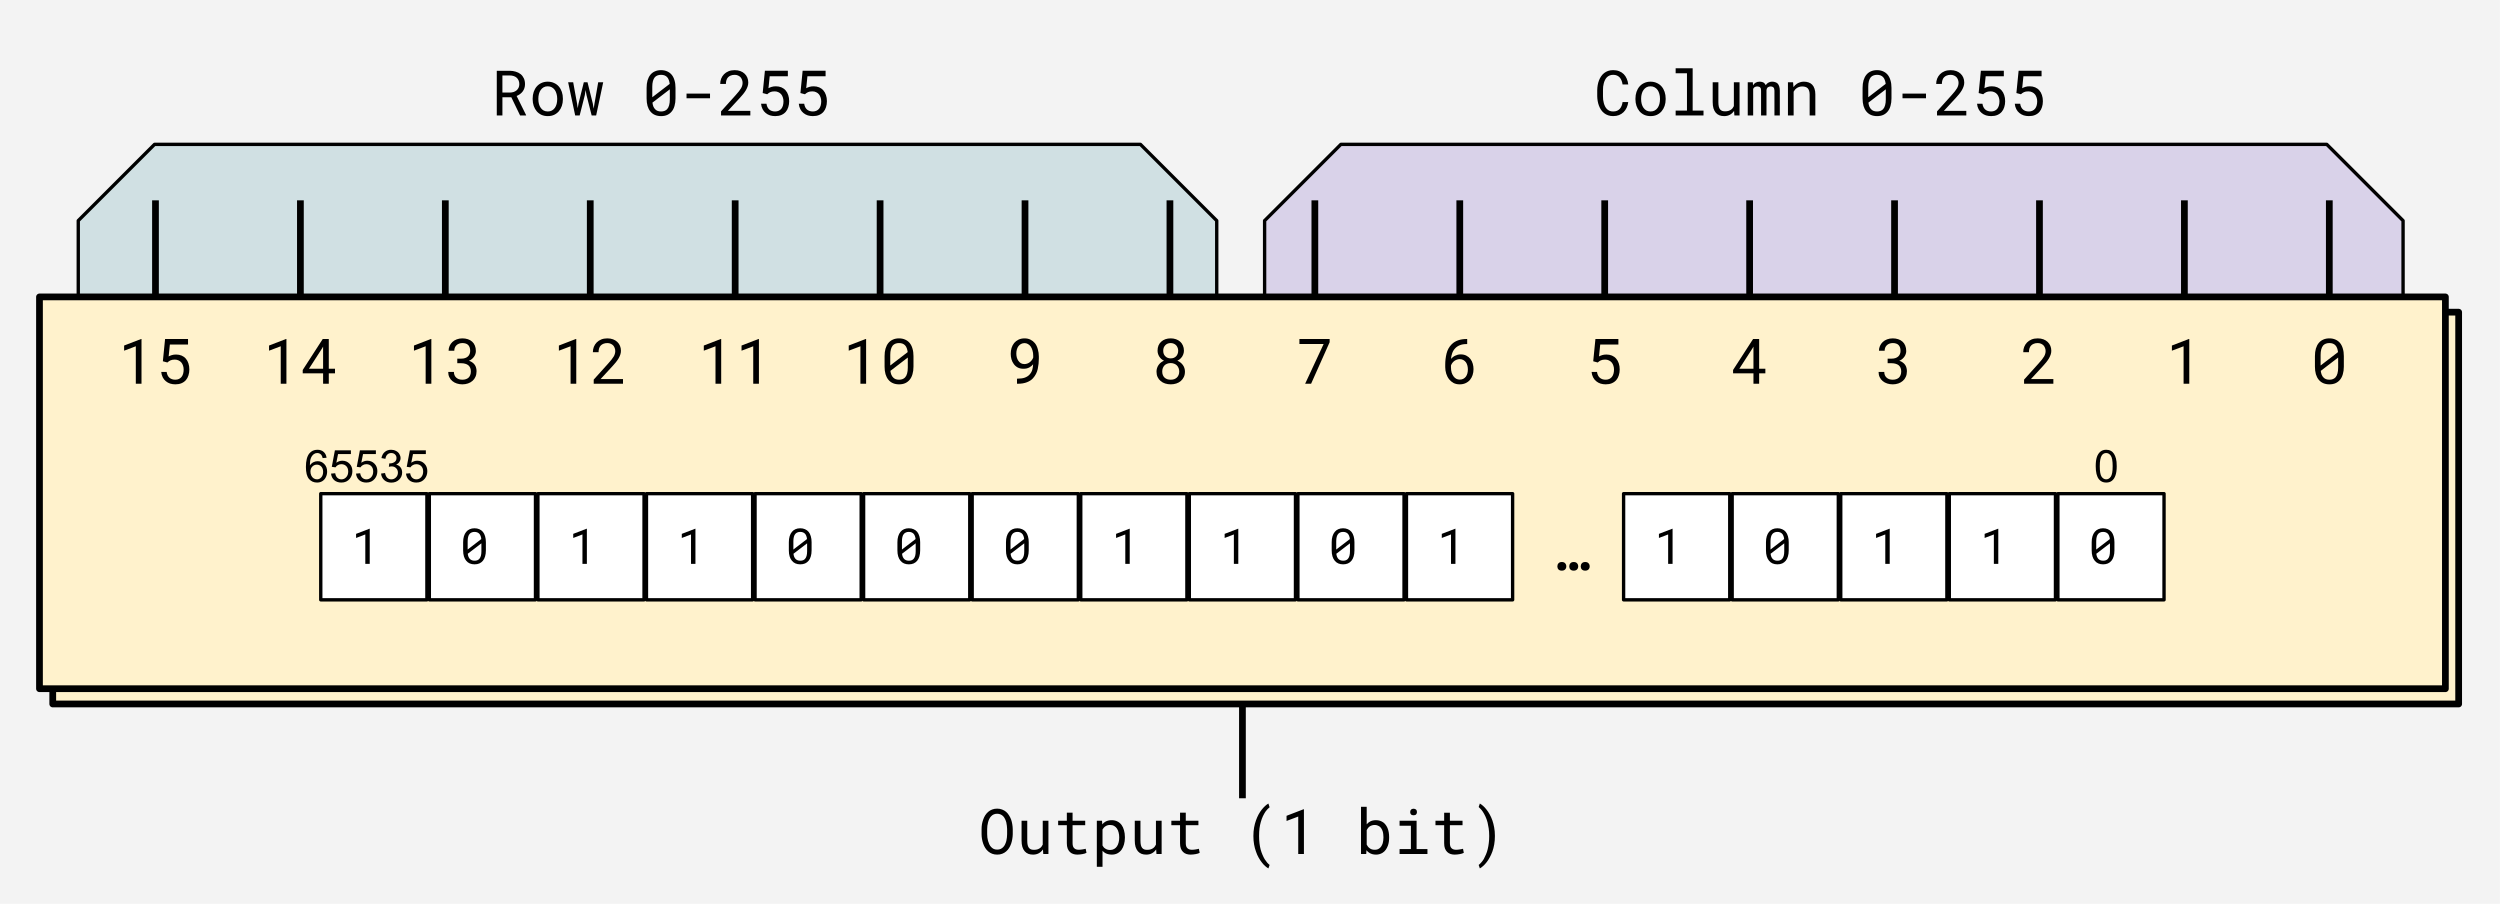 <svg version="1.1" viewBox="0.0 0.0 741.777 268.173" fill="none" stroke="none" stroke-linecap="square" stroke-miterlimit="10" xmlns:xlink="http://www.w3.org/1999/xlink" xmlns="http://www.w3.org/2000/svg"><clipPath id="p.0"><path d="m0 0l741.777 0l0 268.173l-741.777 0l0 -268.173z" clip-rule="nonzero"/></clipPath><g clip-path="url(#p.0)"><path fill="#000000" fill-opacity="0.0" d="m0 0l741.777 0l0 268.173l-741.777 0z" fill-rule="evenodd"/><path fill="#f3f3f3" d="m-0.003 0l741.764 0l0 268.189l-741.764 0z" fill-rule="evenodd"/><path fill="#d0e0e3" d="m45.852 42.84l292.535 0l22.63 22.63l0 22.63l0 0l-337.795 0l0 0l0 -22.63z" fill-rule="evenodd"/><path stroke="#000000" stroke-width="1.0" stroke-linejoin="round" stroke-linecap="butt" d="m45.852 42.84l292.535 0l22.63 22.63l0 22.63l0 0l-337.795 0l0 0l0 -22.63z" fill-rule="evenodd"/><path fill="#d9d2e9" d="m397.852 42.84l292.535 0l22.63 22.63l0 22.63l0 0l-337.795 0l0 0l0 -22.63z" fill-rule="evenodd"/><path stroke="#000000" stroke-width="1.0" stroke-linejoin="round" stroke-linecap="butt" d="m397.852 42.84l292.535 0l22.63 22.63l0 22.63l0 0l-337.795 0l0 0l0 -22.63z" fill-rule="evenodd"/><path fill="#000000" fill-opacity="0.0" d="m46.133 60.449l0 31.496" fill-rule="evenodd"/><path stroke="#000000" stroke-width="2.0" stroke-linejoin="round" stroke-linecap="butt" d="m46.133 60.449l0 31.496" fill-rule="evenodd"/><path fill="#000000" fill-opacity="0.0" d="m89.133 60.449l0 31.496" fill-rule="evenodd"/><path stroke="#000000" stroke-width="2.0" stroke-linejoin="round" stroke-linecap="butt" d="m89.133 60.449l0 31.496" fill-rule="evenodd"/><path fill="#000000" fill-opacity="0.0" d="m132.133 60.449l0 31.496" fill-rule="evenodd"/><path stroke="#000000" stroke-width="2.0" stroke-linejoin="round" stroke-linecap="butt" d="m132.133 60.449l0 31.496" fill-rule="evenodd"/><path fill="#000000" fill-opacity="0.0" d="m175.133 60.449l0 31.496" fill-rule="evenodd"/><path stroke="#000000" stroke-width="2.0" stroke-linejoin="round" stroke-linecap="butt" d="m175.133 60.449l0 31.496" fill-rule="evenodd"/><path fill="#000000" fill-opacity="0.0" d="m218.133 60.449l0 31.496" fill-rule="evenodd"/><path stroke="#000000" stroke-width="2.0" stroke-linejoin="round" stroke-linecap="butt" d="m218.133 60.449l0 31.496" fill-rule="evenodd"/><path fill="#000000" fill-opacity="0.0" d="m261.133 60.449l0 31.496" fill-rule="evenodd"/><path stroke="#000000" stroke-width="2.0" stroke-linejoin="round" stroke-linecap="butt" d="m261.133 60.449l0 31.496" fill-rule="evenodd"/><path fill="#000000" fill-opacity="0.0" d="m304.133 60.449l0 31.496" fill-rule="evenodd"/><path stroke="#000000" stroke-width="2.0" stroke-linejoin="round" stroke-linecap="butt" d="m304.133 60.449l0 31.496" fill-rule="evenodd"/><path fill="#000000" fill-opacity="0.0" d="m347.133 60.449l0 31.496" fill-rule="evenodd"/><path stroke="#000000" stroke-width="2.0" stroke-linejoin="round" stroke-linecap="butt" d="m347.133 60.449l0 31.496" fill-rule="evenodd"/><path fill="#000000" fill-opacity="0.0" d="m390.133 60.449l0 31.496" fill-rule="evenodd"/><path stroke="#000000" stroke-width="2.0" stroke-linejoin="round" stroke-linecap="butt" d="m390.133 60.449l0 31.496" fill-rule="evenodd"/><path fill="#000000" fill-opacity="0.0" d="m433.133 60.449l0 31.496" fill-rule="evenodd"/><path stroke="#000000" stroke-width="2.0" stroke-linejoin="round" stroke-linecap="butt" d="m433.133 60.449l0 31.496" fill-rule="evenodd"/><path fill="#000000" fill-opacity="0.0" d="m476.133 60.449l0 31.496" fill-rule="evenodd"/><path stroke="#000000" stroke-width="2.0" stroke-linejoin="round" stroke-linecap="butt" d="m476.133 60.449l0 31.496" fill-rule="evenodd"/><path fill="#000000" fill-opacity="0.0" d="m519.133 60.449l0 31.496" fill-rule="evenodd"/><path stroke="#000000" stroke-width="2.0" stroke-linejoin="round" stroke-linecap="butt" d="m519.133 60.449l0 31.496" fill-rule="evenodd"/><path fill="#000000" fill-opacity="0.0" d="m562.133 60.449l0 31.496" fill-rule="evenodd"/><path stroke="#000000" stroke-width="2.0" stroke-linejoin="round" stroke-linecap="butt" d="m562.133 60.449l0 31.496" fill-rule="evenodd"/><path fill="#000000" fill-opacity="0.0" d="m605.133 60.449l0 31.496" fill-rule="evenodd"/><path stroke="#000000" stroke-width="2.0" stroke-linejoin="round" stroke-linecap="butt" d="m605.133 60.449l0 31.496" fill-rule="evenodd"/><path fill="#000000" fill-opacity="0.0" d="m648.133 60.449l0 31.496" fill-rule="evenodd"/><path stroke="#000000" stroke-width="2.0" stroke-linejoin="round" stroke-linecap="butt" d="m648.133 60.449l0 31.496" fill-rule="evenodd"/><path fill="#000000" fill-opacity="0.0" d="m691.133 60.449l0 31.496" fill-rule="evenodd"/><path stroke="#000000" stroke-width="2.0" stroke-linejoin="round" stroke-linecap="butt" d="m691.133 60.449l0 31.496" fill-rule="evenodd"/><path fill="#000000" fill-opacity="0.0" d="m368.645 204.349l0 31.496" fill-rule="evenodd"/><path stroke="#000000" stroke-width="2.0" stroke-linejoin="round" stroke-linecap="butt" d="m368.645 204.349l0 31.496" fill-rule="evenodd"/><g filter="url(#shadowFilter-p.1)"><use xlink:href="#p.1" transform="matrix(1.0 0.0 0.0 1.0 3.936 4.528)"/></g><defs><filter id="shadowFilter-p.1" filterUnits="userSpaceOnUse"><feGaussianBlur in="SourceAlpha" stdDeviation="4.5" result="blur"/><feComponentTransfer in="blur" color-interpolation-filters="sRGB"><feFuncR type="linear" slope="0" intercept="0.0"/><feFuncG type="linear" slope="0" intercept="0.0"/><feFuncB type="linear" slope="0" intercept="0.0"/><feFuncA type="linear" slope="0.5" intercept="0"/></feComponentTransfer></filter></defs><g id="p.1"><path fill="#fff2cc" d="m11.715 88.1l713.858 0l0 116.252l-713.858 0z" fill-rule="evenodd"/><path stroke="#000000" stroke-width="2.0" stroke-linejoin="round" stroke-linecap="butt" d="m11.715 88.1l713.858 0l0 116.252l-713.858 0z" fill-rule="evenodd"/></g><path fill="#000000" fill-opacity="0.0" d="m11.715 226.465l713.858 0l0 42.016l-713.858 0z" fill-rule="evenodd"/><path fill="#000000" d="m300.494 247.525l0 -1.516q-0.016 -0.719 -0.141 -1.438q-0.109 -0.734 -0.344 -1.406q-0.25 -0.672 -0.625 -1.25q-0.359 -0.594 -0.859 -1.031q-0.516 -0.438 -1.188 -0.688q-0.656 -0.266 -1.484 -0.266q-0.812 0 -1.484 0.266q-0.656 0.25 -1.156 0.688q-0.516 0.438 -0.891 1.031q-0.359 0.578 -0.594 1.25q-0.25 0.688 -0.375 1.406q-0.109 0.719 -0.109 1.438l0 1.516q0 0.703 0.125 1.422q0.125 0.719 0.359 1.391q0.234 0.672 0.609 1.266q0.375 0.594 0.891 1.031q0.516 0.438 1.172 0.688q0.656 0.25 1.484 0.25q0.812 0 1.469 -0.25q0.672 -0.25 1.172 -0.688q0.516 -0.438 0.875 -1.016q0.375 -0.594 0.609 -1.266q0.234 -0.672 0.344 -1.391q0.125 -0.734 0.141 -1.438zm-1.672 -1.531l0 1.531q-0.016 0.469 -0.062 0.984q-0.047 0.516 -0.172 1.016q-0.141 0.516 -0.359 0.984q-0.203 0.453 -0.531 0.797q-0.328 0.359 -0.781 0.578q-0.453 0.203 -1.031 0.203q-0.594 0 -1.047 -0.203q-0.438 -0.219 -0.766 -0.578q-0.328 -0.344 -0.547 -0.812q-0.219 -0.469 -0.359 -0.969q-0.141 -0.5 -0.203 -1.016q-0.062 -0.531 -0.062 -0.984l0 -1.531q0 -0.469 0.062 -0.984q0.062 -0.516 0.203 -1.031q0.125 -0.5 0.344 -0.953q0.219 -0.469 0.547 -0.812q0.328 -0.359 0.766 -0.562q0.453 -0.203 1.031 -0.203q0.594 0 1.031 0.203q0.453 0.203 0.781 0.547q0.328 0.359 0.547 0.828q0.219 0.453 0.359 0.953q0.125 0.5 0.172 1.016q0.062 0.516 0.078 1.0zm10.727 7.391l1.531 0l0 -9.859l-1.688 0l0 7.078q-0.141 0.312 -0.344 0.578q-0.203 0.266 -0.484 0.469q-0.328 0.234 -0.781 0.375q-0.438 0.125 -1.0 0.125q-0.484 0 -0.859 -0.125q-0.359 -0.141 -0.625 -0.453q-0.25 -0.312 -0.375 -0.828q-0.125 -0.531 -0.125 -1.344l0 -5.875l-1.688 0l0 5.859q0 1.109 0.234 1.891q0.25 0.781 0.688 1.297q0.453 0.516 1.078 0.766q0.625 0.234 1.406 0.234q0.969 0 1.703 -0.406q0.734 -0.406 1.234 -1.141l0.094 1.359zm8.696 -12.25l-1.703 0l0 2.391l-2.578 0l0 1.312l2.578 0l0 5.344q0 0.922 0.234 1.562q0.25 0.641 0.672 1.047q0.422 0.406 0.984 0.594q0.578 0.188 1.234 0.188q0.391 0 0.781 -0.047q0.406 -0.031 0.75 -0.109q0.359 -0.062 0.656 -0.156q0.297 -0.094 0.516 -0.219l-0.234 -1.203q-0.156 0.047 -0.406 0.094q-0.234 0.047 -0.516 0.094q-0.281 0.047 -0.578 0.078q-0.281 0.031 -0.547 0.031q-0.375 0 -0.719 -0.094q-0.328 -0.094 -0.578 -0.312q-0.266 -0.219 -0.406 -0.594q-0.141 -0.375 -0.141 -0.953l0 -5.344l3.75 0l0 -1.312l-3.75 0l0 -2.391zm7.196 16.047l1.688 0l0 -4.75q0.172 0.203 0.375 0.375q0.219 0.172 0.453 0.312q0.391 0.219 0.875 0.328q0.5 0.125 1.062 0.125q0.922 0 1.641 -0.375q0.734 -0.391 1.234 -1.062q0.484 -0.688 0.734 -1.594q0.266 -0.922 0.266 -1.969l0 -0.203q0 -1.094 -0.266 -2.016q-0.25 -0.938 -0.734 -1.594q-0.5 -0.672 -1.234 -1.031q-0.719 -0.375 -1.672 -0.375q-0.531 0 -1.0 0.109q-0.469 0.109 -0.859 0.328q-0.266 0.141 -0.516 0.359q-0.234 0.203 -0.422 0.453l-0.094 -1.078l-1.531 0l0 13.656zm6.641 -8.812l0 0.203q0 0.719 -0.172 1.375q-0.156 0.656 -0.484 1.156q-0.328 0.5 -0.844 0.797q-0.5 0.297 -1.203 0.297q-0.438 0 -0.797 -0.109q-0.359 -0.109 -0.641 -0.312q-0.266 -0.156 -0.469 -0.391q-0.188 -0.234 -0.344 -0.516l0 -4.75q0.172 -0.297 0.391 -0.547q0.234 -0.266 0.531 -0.438q0.266 -0.172 0.594 -0.266q0.328 -0.094 0.719 -0.094q0.719 0 1.219 0.297q0.516 0.281 0.844 0.781q0.328 0.5 0.484 1.156q0.172 0.641 0.172 1.359zm11.055 5.016l1.531 0l0 -9.859l-1.688 0l0 7.078q-0.141 0.312 -0.344 0.578q-0.203 0.266 -0.484 0.469q-0.328 0.234 -0.781 0.375q-0.438 0.125 -1.0 0.125q-0.484 0 -0.859 -0.125q-0.359 -0.141 -0.625 -0.453q-0.25 -0.312 -0.375 -0.828q-0.125 -0.531 -0.125 -1.344l0 -5.875l-1.688 0l0 5.859q0 1.109 0.234 1.891q0.25 0.781 0.688 1.297q0.453 0.516 1.078 0.766q0.625 0.234 1.406 0.234q0.969 0 1.703 -0.406q0.734 -0.406 1.234 -1.141l0.094 1.359zm8.696 -12.25l-1.703 0l0 2.391l-2.578 0l0 1.312l2.578 0l0 5.344q0 0.922 0.234 1.562q0.25 0.641 0.672 1.047q0.422 0.406 0.984 0.594q0.578 0.188 1.234 0.188q0.391 0 0.781 -0.047q0.406 -0.031 0.75 -0.109q0.359 -0.062 0.656 -0.156q0.297 -0.094 0.516 -0.219l-0.234 -1.203q-0.156 0.047 -0.406 0.094q-0.234 0.047 -0.516 0.094q-0.281 0.047 -0.578 0.078q-0.281 0.031 -0.547 0.031q-0.375 0 -0.719 -0.094q-0.328 -0.094 -0.578 -0.312q-0.266 -0.219 -0.406 -0.594q-0.141 -0.375 -0.141 -0.953l0 -5.344l3.75 0l0 -1.312l-3.75 0l0 -2.391zm20.063 6.859l0 0.094q0 1.312 0.203 2.469q0.203 1.141 0.562 2.109q0.328 0.984 0.781 1.781q0.453 0.812 0.953 1.438q0.484 0.641 0.984 1.078q0.516 0.453 0.969 0.703l0.359 -1.031q-0.375 -0.297 -0.75 -0.719q-0.359 -0.422 -0.703 -0.969q-0.344 -0.578 -0.656 -1.312q-0.312 -0.719 -0.547 -1.562q-0.219 -0.844 -0.344 -1.828q-0.125 -1.0 -0.125 -2.141l0 -0.125q0 -1.188 0.125 -2.203q0.141 -1.031 0.391 -1.891q0.266 -0.953 0.641 -1.75q0.391 -0.797 0.797 -1.391q0.281 -0.375 0.578 -0.688q0.297 -0.312 0.594 -0.531l-0.359 -1.109q-0.453 0.25 -0.953 0.703q-0.5 0.453 -1.0 1.078q-0.5 0.625 -0.953 1.438q-0.438 0.812 -0.781 1.781q-0.359 0.984 -0.562 2.141q-0.203 1.141 -0.203 2.438zm14.992 5.391l0 -13.266l-0.125 0l-5.031 1.938l0 1.531l3.469 -1.312l0 11.109l1.688 0zm25.282 -4.812l0 -0.203q0 -0.766 -0.125 -1.453q-0.125 -0.703 -0.375 -1.281q-0.234 -0.516 -0.547 -0.922q-0.312 -0.422 -0.703 -0.703q-0.438 -0.312 -0.984 -0.484q-0.531 -0.172 -1.156 -0.172q-0.516 0 -0.953 0.094q-0.438 0.094 -0.797 0.297q-0.297 0.156 -0.562 0.375q-0.25 0.203 -0.453 0.469l0 -5.203l-1.688 0l0 14.0l1.547 0l0.078 -1.125q0.172 0.219 0.344 0.391q0.188 0.172 0.391 0.312q0.422 0.297 0.938 0.453q0.531 0.156 1.172 0.156q0.547 0 1.016 -0.141q0.484 -0.141 0.891 -0.391q0.562 -0.344 0.953 -0.891q0.391 -0.547 0.641 -1.219q0.188 -0.531 0.281 -1.125q0.094 -0.594 0.094 -1.234zm-1.688 -0.203l0 0.203q0 0.438 -0.062 0.859q-0.047 0.406 -0.156 0.781q-0.156 0.469 -0.406 0.875q-0.234 0.391 -0.609 0.641q-0.266 0.203 -0.609 0.312q-0.344 0.094 -0.766 0.094q-0.438 0 -0.812 -0.109q-0.359 -0.109 -0.641 -0.328q-0.297 -0.203 -0.531 -0.484q-0.219 -0.281 -0.375 -0.609l0 -4.312q0.156 -0.328 0.375 -0.594q0.219 -0.281 0.516 -0.5q0.281 -0.188 0.641 -0.297q0.375 -0.125 0.812 -0.125q0.391 0 0.719 0.094q0.328 0.094 0.594 0.25q0.391 0.234 0.656 0.641q0.266 0.391 0.422 0.875q0.125 0.391 0.172 0.844q0.062 0.438 0.062 0.891zm4.789 -4.844l0 1.469l3.359 0l0 6.938l-3.359 0l0 1.453l8.266 0l0 -1.453l-3.219 0l0 -8.406l-5.047 0zm3.141 -2.578q0 0.406 0.25 0.688q0.25 0.266 0.766 0.266q0.5 0 0.75 -0.266q0.25 -0.281 0.25 -0.688q0 -0.234 -0.078 -0.422q-0.062 -0.188 -0.203 -0.328q-0.125 -0.109 -0.312 -0.172q-0.172 -0.078 -0.406 -0.078q-0.25 0 -0.438 0.078q-0.172 0.062 -0.297 0.172q-0.141 0.141 -0.219 0.344q-0.062 0.188 -0.062 0.406zm11.789 0.188l-1.703 0l0 2.391l-2.578 0l0 1.312l2.578 0l0 5.344q0 0.922 0.234 1.562q0.25 0.641 0.672 1.047q0.422 0.406 0.984 0.594q0.578 0.188 1.234 0.188q0.391 0 0.781 -0.047q0.406 -0.031 0.75 -0.109q0.359 -0.062 0.656 -0.156q0.297 -0.094 0.516 -0.219l-0.234 -1.203q-0.156 0.047 -0.406 0.094q-0.234 0.047 -0.516 0.094q-0.281 0.047 -0.578 0.078q-0.281 0.031 -0.547 0.031q-0.375 0 -0.719 -0.094q-0.328 -0.094 -0.578 -0.312q-0.266 -0.219 -0.406 -0.594q-0.141 -0.375 -0.141 -0.953l0 -5.344l3.75 0l0 -1.312l-3.75 0l0 -2.391zm13.352 6.953l0 -0.094q0 -1.391 -0.219 -2.5q-0.203 -1.125 -0.531 -2.078q-0.344 -0.984 -0.797 -1.781q-0.438 -0.797 -0.953 -1.438q-0.484 -0.625 -1.0 -1.078q-0.516 -0.453 -0.969 -0.703l-0.344 1.031q0.297 0.25 0.609 0.609q0.328 0.344 0.625 0.797q0.391 0.594 0.766 1.391q0.375 0.797 0.641 1.797q0.172 0.703 0.328 1.719q0.156 1.0 0.156 2.219l0 0.125q0 1.094 -0.125 2.047q-0.109 0.953 -0.312 1.766q-0.203 0.891 -0.531 1.625q-0.312 0.75 -0.641 1.344q-0.359 0.578 -0.75 1.016q-0.391 0.453 -0.766 0.734l0.344 1.031q0.453 -0.25 0.953 -0.703q0.516 -0.438 1.016 -1.078q0.5 -0.625 0.938 -1.438q0.453 -0.797 0.812 -1.781q0.344 -0.969 0.547 -2.109q0.203 -1.156 0.203 -2.469z" fill-rule="nonzero"/><path fill="#ffffff" d="m95.172 146.478l31.496 0l0 31.496l-31.496 0z" fill-rule="evenodd"/><path stroke="#000000" stroke-width="1.0" stroke-linejoin="round" stroke-linecap="butt" d="m95.172 146.478l31.496 0l0 31.496l-31.496 0z" fill-rule="evenodd"/><path fill="#000000" d="m109.703 167.306l0 -10.422l-0.094 0l-3.953 1.516l0 1.219l2.734 -1.047l0 8.734l1.312 0z" fill-rule="nonzero"/><path fill="#ffffff" d="m127.386 146.478l31.496 0l0 31.496l-31.496 0z" fill-rule="evenodd"/><path stroke="#000000" stroke-width="1.0" stroke-linejoin="round" stroke-linecap="butt" d="m127.386 146.478l31.496 0l0 31.496l-31.496 0z" fill-rule="evenodd"/><path fill="#000000" d="m144.167 163.321l0 -2.438q0 -1.0 -0.234 -1.766q-0.219 -0.766 -0.641 -1.297q-0.438 -0.531 -1.078 -0.797q-0.625 -0.281 -1.422 -0.281q-0.797 0 -1.422 0.281q-0.625 0.266 -1.047 0.797q-0.438 0.531 -0.672 1.297q-0.234 0.766 -0.234 1.766l0 2.438q0 1.0 0.234 1.766q0.234 0.766 0.672 1.281q0.438 0.547 1.062 0.812q0.625 0.266 1.422 0.266q0.797 0 1.422 -0.266q0.625 -0.281 1.062 -0.812q0.422 -0.516 0.641 -1.281q0.234 -0.766 0.234 -1.766zm-5.406 -0.266q0 -0.188 0 -0.359q0 -0.188 0 -0.359l0 -1.75q0 -0.734 0.141 -1.281q0.141 -0.562 0.453 -0.906q0.25 -0.281 0.609 -0.422q0.359 -0.156 0.828 -0.156q0.469 0 0.812 0.141q0.359 0.141 0.609 0.406q0.25 0.266 0.391 0.672q0.156 0.391 0.203 0.906l-4.047 3.109zm4.078 0.547q0 0.766 -0.156 1.328q-0.156 0.562 -0.484 0.922q-0.234 0.25 -0.594 0.391q-0.344 0.125 -0.797 0.125q-0.422 0 -0.766 -0.125q-0.344 -0.125 -0.594 -0.359q-0.266 -0.266 -0.438 -0.656q-0.156 -0.391 -0.219 -0.922l4.047 -3.094q0 0.203 0 0.516q0 0.297 0 0.391l0 1.484z" fill-rule="nonzero"/><path fill="#ffffff" d="m159.6 146.478l31.496 0l0 31.496l-31.496 0z" fill-rule="evenodd"/><path stroke="#000000" stroke-width="1.0" stroke-linejoin="round" stroke-linecap="butt" d="m159.6 146.478l31.496 0l0 31.496l-31.496 0z" fill-rule="evenodd"/><path fill="#000000" d="m174.131 167.306l0 -10.422l-0.094 0l-3.953 1.516l0 1.219l2.734 -1.047l0 8.734l1.312 0z" fill-rule="nonzero"/><path fill="#ffffff" d="m256.242 146.478l31.496 0l0 31.496l-31.496 0z" fill-rule="evenodd"/><path stroke="#000000" stroke-width="1.0" stroke-linejoin="round" stroke-linecap="butt" d="m256.242 146.478l31.496 0l0 31.496l-31.496 0z" fill-rule="evenodd"/><path fill="#000000" d="m273.023 163.321l0 -2.438q0 -1.0 -0.234 -1.766q-0.219 -0.766 -0.641 -1.297q-0.438 -0.531 -1.078 -0.797q-0.625 -0.281 -1.422 -0.281q-0.797 0 -1.422 0.281q-0.625 0.266 -1.047 0.797q-0.438 0.531 -0.672 1.297q-0.234 0.766 -0.234 1.766l0 2.438q0 1.0 0.234 1.766q0.234 0.766 0.672 1.281q0.438 0.547 1.062 0.812q0.625 0.266 1.422 0.266q0.797 0 1.422 -0.266q0.625 -0.281 1.062 -0.812q0.422 -0.516 0.641 -1.281q0.234 -0.766 0.234 -1.766zm-5.406 -0.266q0 -0.188 0 -0.359q0 -0.188 0 -0.359l0 -1.75q0 -0.734 0.141 -1.281q0.141 -0.562 0.453 -0.906q0.25 -0.281 0.609 -0.422q0.359 -0.156 0.828 -0.156q0.469 0 0.812 0.141q0.359 0.141 0.609 0.406q0.25 0.266 0.391 0.672q0.156 0.391 0.203 0.906l-4.047 3.109zm4.078 0.547q0 0.766 -0.156 1.328q-0.156 0.562 -0.484 0.922q-0.234 0.25 -0.594 0.391q-0.344 0.125 -0.797 0.125q-0.422 0 -0.766 -0.125q-0.344 -0.125 -0.594 -0.359q-0.266 -0.266 -0.438 -0.656q-0.156 -0.391 -0.219 -0.922l4.047 -3.094q0 0.203 0 0.516q0 0.297 0 0.391l0 1.484z" fill-rule="nonzero"/><path fill="#ffffff" d="m191.814 146.478l31.496 0l0 31.496l-31.496 0z" fill-rule="evenodd"/><path stroke="#000000" stroke-width="1.0" stroke-linejoin="round" stroke-linecap="butt" d="m191.814 146.478l31.496 0l0 31.496l-31.496 0z" fill-rule="evenodd"/><path fill="#000000" d="m206.345 167.306l0 -10.422l-0.094 0l-3.953 1.516l0 1.219l2.734 -1.047l0 8.734l1.312 0z" fill-rule="nonzero"/><path fill="#ffffff" d="m224.028 146.478l31.496 0l0 31.496l-31.496 0z" fill-rule="evenodd"/><path stroke="#000000" stroke-width="1.0" stroke-linejoin="round" stroke-linecap="butt" d="m224.028 146.478l31.496 0l0 31.496l-31.496 0z" fill-rule="evenodd"/><path fill="#000000" d="m240.809 163.321l0 -2.438q0 -1.0 -0.234 -1.766q-0.219 -0.766 -0.641 -1.297q-0.438 -0.531 -1.078 -0.797q-0.625 -0.281 -1.422 -0.281q-0.797 0 -1.422 0.281q-0.625 0.266 -1.047 0.797q-0.438 0.531 -0.672 1.297q-0.234 0.766 -0.234 1.766l0 2.438q0 1.0 0.234 1.766q0.234 0.766 0.672 1.281q0.438 0.547 1.062 0.812q0.625 0.266 1.422 0.266q0.797 0 1.422 -0.266q0.625 -0.281 1.062 -0.812q0.422 -0.516 0.641 -1.281q0.234 -0.766 0.234 -1.766zm-5.406 -0.266q0 -0.188 0 -0.359q0 -0.188 0 -0.359l0 -1.75q0 -0.734 0.141 -1.281q0.141 -0.562 0.453 -0.906q0.25 -0.281 0.609 -0.422q0.359 -0.156 0.828 -0.156q0.469 0 0.812 0.141q0.359 0.141 0.609 0.406q0.25 0.266 0.391 0.672q0.156 0.391 0.203 0.906l-4.047 3.109zm4.078 0.547q0 0.766 -0.156 1.328q-0.156 0.562 -0.484 0.922q-0.234 0.25 -0.594 0.391q-0.344 0.125 -0.797 0.125q-0.422 0 -0.766 -0.125q-0.344 -0.125 -0.594 -0.359q-0.266 -0.266 -0.438 -0.656q-0.156 -0.391 -0.219 -0.922l4.047 -3.094q0 0.203 0 0.516q0 0.297 0 0.391l0 1.484z" fill-rule="nonzero"/><path fill="#ffffff" d="m288.456 146.478l31.496 0l0 31.496l-31.496 0z" fill-rule="evenodd"/><path stroke="#000000" stroke-width="1.0" stroke-linejoin="round" stroke-linecap="butt" d="m288.456 146.478l31.496 0l0 31.496l-31.496 0z" fill-rule="evenodd"/><path fill="#000000" d="m305.237 163.321l0 -2.438q0 -1.0 -0.234 -1.766q-0.219 -0.766 -0.641 -1.297q-0.438 -0.531 -1.078 -0.797q-0.625 -0.281 -1.422 -0.281q-0.797 0 -1.422 0.281q-0.625 0.266 -1.047 0.797q-0.438 0.531 -0.672 1.297q-0.234 0.766 -0.234 1.766l0 2.438q0 1.0 0.234 1.766q0.234 0.766 0.672 1.281q0.438 0.547 1.062 0.812q0.625 0.266 1.422 0.266q0.797 0 1.422 -0.266q0.625 -0.281 1.062 -0.812q0.422 -0.516 0.641 -1.281q0.234 -0.766 0.234 -1.766zm-5.406 -0.266q0 -0.188 0 -0.359q0 -0.188 0 -0.359l0 -1.75q0 -0.734 0.141 -1.281q0.141 -0.562 0.453 -0.906q0.25 -0.281 0.609 -0.422q0.359 -0.156 0.828 -0.156q0.469 0 0.812 0.141q0.359 0.141 0.609 0.406q0.25 0.266 0.391 0.672q0.156 0.391 0.203 0.906l-4.047 3.109zm4.078 0.547q0 0.766 -0.156 1.328q-0.156 0.562 -0.484 0.922q-0.234 0.25 -0.594 0.391q-0.344 0.125 -0.797 0.125q-0.422 0 -0.766 -0.125q-0.344 -0.125 -0.594 -0.359q-0.266 -0.266 -0.438 -0.656q-0.156 -0.391 -0.219 -0.922l4.047 -3.094q0 0.203 0 0.516q0 0.297 0 0.391l0 1.484z" fill-rule="nonzero"/><path fill="#ffffff" d="m320.67 146.478l31.496 0l0 31.496l-31.496 0z" fill-rule="evenodd"/><path stroke="#000000" stroke-width="1.0" stroke-linejoin="round" stroke-linecap="butt" d="m320.67 146.478l31.496 0l0 31.496l-31.496 0z" fill-rule="evenodd"/><path fill="#000000" d="m335.201 167.306l0 -10.422l-0.094 0l-3.953 1.516l0 1.219l2.734 -1.047l0 8.734l1.312 0z" fill-rule="nonzero"/><path fill="#ffffff" d="m352.884 146.478l31.496 0l0 31.496l-31.496 0z" fill-rule="evenodd"/><path stroke="#000000" stroke-width="1.0" stroke-linejoin="round" stroke-linecap="butt" d="m352.884 146.478l31.496 0l0 31.496l-31.496 0z" fill-rule="evenodd"/><path fill="#000000" d="m367.415 167.306l0 -10.422l-0.094 0l-3.953 1.516l0 1.219l2.734 -1.047l0 8.734l1.312 0z" fill-rule="nonzero"/><path fill="#ffffff" d="m385.098 146.478l31.496 0l0 31.496l-31.496 0z" fill-rule="evenodd"/><path stroke="#000000" stroke-width="1.0" stroke-linejoin="round" stroke-linecap="butt" d="m385.098 146.478l31.496 0l0 31.496l-31.496 0z" fill-rule="evenodd"/><path fill="#000000" d="m401.879 163.321l0 -2.438q0 -1.0 -0.234 -1.766q-0.219 -0.766 -0.641 -1.297q-0.438 -0.531 -1.078 -0.797q-0.625 -0.281 -1.422 -0.281q-0.797 0 -1.422 0.281q-0.625 0.266 -1.047 0.797q-0.438 0.531 -0.672 1.297q-0.234 0.766 -0.234 1.766l0 2.438q0 1.0 0.234 1.766q0.234 0.766 0.672 1.281q0.438 0.547 1.062 0.812q0.625 0.266 1.422 0.266q0.797 0 1.422 -0.266q0.625 -0.281 1.062 -0.812q0.422 -0.516 0.641 -1.281q0.234 -0.766 0.234 -1.766zm-5.406 -0.266q0 -0.188 0 -0.359q0 -0.188 0 -0.359l0 -1.75q0 -0.734 0.141 -1.281q0.141 -0.562 0.453 -0.906q0.25 -0.281 0.609 -0.422q0.359 -0.156 0.828 -0.156q0.469 0 0.812 0.141q0.359 0.141 0.609 0.406q0.25 0.266 0.391 0.672q0.156 0.391 0.203 0.906l-4.047 3.109zm4.078 0.547q0 0.766 -0.156 1.328q-0.156 0.562 -0.484 0.922q-0.234 0.25 -0.594 0.391q-0.344 0.125 -0.797 0.125q-0.422 0 -0.766 -0.125q-0.344 -0.125 -0.594 -0.359q-0.266 -0.266 -0.438 -0.656q-0.156 -0.391 -0.219 -0.922l4.047 -3.094q0 0.203 0 0.516q0 0.297 0 0.391l0 1.484z" fill-rule="nonzero"/><path fill="#ffffff" d="m417.312 146.478l31.496 0l0 31.496l-31.496 0z" fill-rule="evenodd"/><path stroke="#000000" stroke-width="1.0" stroke-linejoin="round" stroke-linecap="butt" d="m417.312 146.478l31.496 0l0 31.496l-31.496 0z" fill-rule="evenodd"/><path fill="#000000" d="m431.843 167.306l0 -10.422l-0.094 0l-3.953 1.516l0 1.219l2.734 -1.047l0 8.734l1.312 0z" fill-rule="nonzero"/><path fill="#ffffff" d="m481.739 146.478l31.496 0l0 31.496l-31.496 0z" fill-rule="evenodd"/><path stroke="#000000" stroke-width="1.0" stroke-linejoin="round" stroke-linecap="butt" d="m481.739 146.478l31.496 0l0 31.496l-31.496 0z" fill-rule="evenodd"/><path fill="#000000" d="m496.271 167.306l0 -10.422l-0.094 0l-3.953 1.516l0 1.219l2.734 -1.047l0 8.734l1.312 0z" fill-rule="nonzero"/><path fill="#ffffff" d="m513.953 146.478l31.496 0l0 31.496l-31.496 0z" fill-rule="evenodd"/><path stroke="#000000" stroke-width="1.0" stroke-linejoin="round" stroke-linecap="butt" d="m513.953 146.478l31.496 0l0 31.496l-31.496 0z" fill-rule="evenodd"/><path fill="#000000" d="m530.735 163.321l0 -2.438q0 -1.0 -0.234 -1.766q-0.219 -0.766 -0.641 -1.297q-0.438 -0.531 -1.078 -0.797q-0.625 -0.281 -1.422 -0.281q-0.797 0 -1.422 0.281q-0.625 0.266 -1.047 0.797q-0.438 0.531 -0.672 1.297q-0.234 0.766 -0.234 1.766l0 2.438q0 1.0 0.234 1.766q0.234 0.766 0.672 1.281q0.438 0.547 1.062 0.812q0.625 0.266 1.422 0.266q0.797 0 1.422 -0.266q0.625 -0.281 1.062 -0.812q0.422 -0.516 0.641 -1.281q0.234 -0.766 0.234 -1.766zm-5.406 -0.266q0 -0.188 0 -0.359q0 -0.188 0 -0.359l0 -1.75q0 -0.734 0.141 -1.281q0.141 -0.562 0.453 -0.906q0.25 -0.281 0.609 -0.422q0.359 -0.156 0.828 -0.156q0.469 0 0.812 0.141q0.359 0.141 0.609 0.406q0.25 0.266 0.391 0.672q0.156 0.391 0.203 0.906l-4.047 3.109zm4.078 0.547q0 0.766 -0.156 1.328q-0.156 0.562 -0.484 0.922q-0.234 0.25 -0.594 0.391q-0.344 0.125 -0.797 0.125q-0.422 0 -0.766 -0.125q-0.344 -0.125 -0.594 -0.359q-0.266 -0.266 -0.438 -0.656q-0.156 -0.391 -0.219 -0.922l4.047 -3.094q0 0.203 0 0.516q0 0.297 0 0.391l0 1.484z" fill-rule="nonzero"/><path fill="#ffffff" d="m546.167 146.478l31.496 0l0 31.496l-31.496 0z" fill-rule="evenodd"/><path stroke="#000000" stroke-width="1.0" stroke-linejoin="round" stroke-linecap="butt" d="m546.167 146.478l31.496 0l0 31.496l-31.496 0z" fill-rule="evenodd"/><path fill="#000000" d="m560.699 167.306l0 -10.422l-0.094 0l-3.953 1.516l0 1.219l2.734 -1.047l0 8.734l1.312 0z" fill-rule="nonzero"/><path fill="#ffffff" d="m578.381 146.478l31.496 0l0 31.496l-31.496 0z" fill-rule="evenodd"/><path stroke="#000000" stroke-width="1.0" stroke-linejoin="round" stroke-linecap="butt" d="m578.381 146.478l31.496 0l0 31.496l-31.496 0z" fill-rule="evenodd"/><path fill="#000000" d="m592.913 167.306l0 -10.422l-0.094 0l-3.953 1.516l0 1.219l2.734 -1.047l0 8.734l1.312 0z" fill-rule="nonzero"/><path fill="#ffffff" d="m610.595 146.478l31.496 0l0 31.496l-31.496 0z" fill-rule="evenodd"/><path stroke="#000000" stroke-width="1.0" stroke-linejoin="round" stroke-linecap="butt" d="m610.595 146.478l31.496 0l0 31.496l-31.496 0z" fill-rule="evenodd"/><path fill="#000000" d="m627.376 163.321l0 -2.438q0 -1.0 -0.234 -1.766q-0.219 -0.766 -0.641 -1.297q-0.438 -0.531 -1.078 -0.797q-0.625 -0.281 -1.422 -0.281q-0.797 0 -1.422 0.281q-0.625 0.266 -1.047 0.797q-0.438 0.531 -0.672 1.297q-0.234 0.766 -0.234 1.766l0 2.438q0 1.0 0.234 1.766q0.234 0.766 0.672 1.281q0.438 0.547 1.062 0.812q0.625 0.266 1.422 0.266q0.797 0 1.422 -0.266q0.625 -0.281 1.062 -0.812q0.422 -0.516 0.641 -1.281q0.234 -0.766 0.234 -1.766zm-5.406 -0.266q0 -0.188 0 -0.359q0 -0.188 0 -0.359l0 -1.75q0 -0.734 0.141 -1.281q0.141 -0.562 0.453 -0.906q0.25 -0.281 0.609 -0.422q0.359 -0.156 0.828 -0.156q0.469 0 0.812 0.141q0.359 0.141 0.609 0.406q0.25 0.266 0.391 0.672q0.156 0.391 0.203 0.906l-4.047 3.109zm4.078 0.547q0 0.766 -0.156 1.328q-0.156 0.562 -0.484 0.922q-0.234 0.25 -0.594 0.391q-0.344 0.125 -0.797 0.125q-0.422 0 -0.766 -0.125q-0.344 -0.125 -0.594 -0.359q-0.266 -0.266 -0.438 -0.656q-0.156 -0.391 -0.219 -0.922l4.047 -3.094q0 0.203 0 0.516q0 0.297 0 0.391l0 1.484z" fill-rule="nonzero"/><path fill="#000000" fill-opacity="0.0" d="m449.526 146.478l31.496 0l0 31.496l-31.496 0z" fill-rule="evenodd"/><path fill="#000000" d="m462.082 168.052q0 0.531 0.328 0.906q0.344 0.359 1.0 0.359q0.641 0 0.984 -0.359q0.344 -0.375 0.344 -0.906q0 -0.547 -0.344 -0.922q-0.328 -0.375 -0.984 -0.375q-0.672 0 -1.0 0.391q-0.328 0.375 -0.328 0.906zm3.531 0q0 0.531 0.328 0.906q0.344 0.359 1.0 0.359q0.641 0 0.984 -0.359q0.344 -0.375 0.344 -0.906q0 -0.547 -0.344 -0.922q-0.328 -0.375 -0.984 -0.375q-0.672 0 -1.0 0.391q-0.328 0.375 -0.328 0.906zm3.406 0q0 0.531 0.328 0.906q0.344 0.359 1.0 0.359q0.641 0 0.984 -0.359q0.344 -0.375 0.344 -0.906q0 -0.547 -0.344 -0.922q-0.328 -0.375 -0.984 -0.375q-0.672 0 -1.0 0.391q-0.328 0.375 -0.328 0.906z" fill-rule="nonzero"/><path fill="#000000" fill-opacity="0.0" d="m557.027 117.218l135.906 0l0 42.016l-135.906 0z" fill-rule="evenodd"/><path fill="#000000" d="m621.821 138.323q0 -1.688 0.344 -2.719q0.359 -1.031 1.047 -1.594q0.688 -0.562 1.719 -0.562q0.781 0 1.359 0.312q0.578 0.297 0.953 0.891q0.375 0.578 0.594 1.422q0.219 0.828 0.219 2.25q0 1.672 -0.359 2.703q-0.344 1.031 -1.031 1.594q-0.672 0.562 -1.734 0.562q-1.375 0 -2.156 -0.984q-0.953 -1.188 -0.953 -3.875zm1.203 0q0 2.344 0.547 3.125q0.562 0.781 1.359 0.781q0.812 0 1.359 -0.781q0.562 -0.781 0.562 -3.125q0 -2.359 -0.562 -3.125q-0.547 -0.781 -1.359 -0.781q-0.812 0 -1.297 0.688q-0.609 0.875 -0.609 3.219z" fill-rule="nonzero"/><path fill="#000000" fill-opacity="0.0" d="m40.845 117.218l135.906 0l0 42.016l-135.906 0z" fill-rule="evenodd"/><path fill="#000000" d="m96.891 135.823l-1.156 0.094q-0.156 -0.688 -0.438 -1.0q-0.484 -0.5 -1.172 -0.5q-0.562 0 -0.984 0.312q-0.562 0.391 -0.891 1.172q-0.312 0.766 -0.312 2.203q0.422 -0.641 1.031 -0.953q0.609 -0.312 1.281 -0.312q1.172 0 1.984 0.859q0.828 0.859 0.828 2.234q0 0.891 -0.391 1.672q-0.375 0.766 -1.062 1.172q-0.672 0.406 -1.531 0.406q-1.469 0 -2.391 -1.062q-0.922 -1.078 -0.922 -3.562q0 -2.766 1.016 -4.016q0.906 -1.094 2.406 -1.094q1.125 0 1.844 0.641q0.719 0.625 0.859 1.734zm-4.781 4.109q0 0.609 0.25 1.172q0.266 0.547 0.719 0.844q0.469 0.281 0.984 0.281q0.734 0 1.266 -0.594q0.547 -0.609 0.547 -1.641q0 -0.984 -0.531 -1.547q-0.531 -0.578 -1.328 -0.578q-0.797 0 -1.359 0.578q-0.547 0.562 -0.547 1.484zm6.116 0.594l1.234 -0.109q0.141 0.906 0.641 1.359q0.5 0.453 1.203 0.453q0.844 0 1.422 -0.641q0.594 -0.641 0.594 -1.688q0 -1.0 -0.562 -1.578q-0.562 -0.594 -1.484 -0.594q-0.562 0 -1.016 0.266q-0.453 0.25 -0.719 0.672l-1.094 -0.156l0.922 -4.891l4.75 0l0 1.109l-3.812 0l-0.516 2.562q0.859 -0.594 1.797 -0.594q1.25 0 2.109 0.875q0.859 0.859 0.859 2.219q0 1.297 -0.75 2.234q-0.922 1.156 -2.5 1.156q-1.312 0 -2.141 -0.719q-0.812 -0.734 -0.938 -1.938zm7.412 0l1.234 -0.109q0.141 0.906 0.641 1.359q0.5 0.453 1.203 0.453q0.844 0 1.422 -0.641q0.594 -0.641 0.594 -1.688q0 -1.0 -0.562 -1.578q-0.562 -0.594 -1.484 -0.594q-0.562 0 -1.016 0.266q-0.453 0.25 -0.719 0.672l-1.094 -0.156l0.922 -4.891l4.75 0l0 1.109l-3.812 0l-0.516 2.562q0.859 -0.594 1.797 -0.594q1.25 0 2.109 0.875q0.859 0.859 0.859 2.219q0 1.297 -0.75 2.234q-0.922 1.156 -2.5 1.156q-1.312 0 -2.141 -0.719q-0.812 -0.734 -0.938 -1.938zm7.428 -0.016l1.172 -0.156q0.203 1.0 0.688 1.438q0.484 0.438 1.172 0.438q0.828 0 1.391 -0.578q0.578 -0.578 0.578 -1.422q0 -0.797 -0.531 -1.312q-0.516 -0.531 -1.328 -0.531q-0.344 0 -0.828 0.125l0.125 -1.031q0.125 0.016 0.188 0.016q0.75 0 1.344 -0.391q0.609 -0.391 0.609 -1.203q0 -0.641 -0.438 -1.062q-0.438 -0.422 -1.125 -0.422q-0.688 0 -1.141 0.438q-0.453 0.422 -0.594 1.281l-1.172 -0.219q0.219 -1.172 0.984 -1.812q0.766 -0.656 1.891 -0.656q0.781 0 1.438 0.344q0.656 0.328 1.0 0.906q0.359 0.578 0.359 1.234q0 0.609 -0.344 1.125q-0.328 0.5 -0.969 0.797q0.844 0.203 1.312 0.828q0.469 0.609 0.469 1.531q0 1.25 -0.922 2.125q-0.906 0.859 -2.297 0.859q-1.25 0 -2.094 -0.75q-0.828 -0.75 -0.938 -1.938zm7.397 0.016l1.234 -0.109q0.141 0.906 0.641 1.359q0.5 0.453 1.203 0.453q0.844 0 1.422 -0.641q0.594 -0.641 0.594 -1.688q0 -1.0 -0.562 -1.578q-0.562 -0.594 -1.484 -0.594q-0.562 0 -1.016 0.266q-0.453 0.25 -0.719 0.672l-1.094 -0.156l0.922 -4.891l4.75 0l0 1.109l-3.812 0l-0.516 2.562q0.859 -0.594 1.797 -0.594q1.25 0 2.109 0.875q0.859 0.859 0.859 2.219q0 1.297 -0.75 2.234q-0.922 1.156 -2.5 1.156q-1.312 0 -2.141 -0.719q-0.812 -0.734 -0.938 -1.938z" fill-rule="nonzero"/><path fill="#000000" fill-opacity="0.0" d="m656.708 84.501l68.85 0l0 45.26l-68.85 0z" fill-rule="evenodd"/><path fill="#000000" d="m695.441 108.773l0 -3.109q0 -1.266 -0.297 -2.234q-0.281 -0.984 -0.828 -1.656q-0.562 -0.672 -1.359 -1.016q-0.797 -0.359 -1.812 -0.359q-1.016 0 -1.812 0.359q-0.797 0.344 -1.344 1.016q-0.547 0.672 -0.844 1.656q-0.281 0.969 -0.281 2.234l0 3.109q0 1.266 0.281 2.25q0.297 0.984 0.844 1.641q0.562 0.688 1.359 1.031q0.812 0.344 1.812 0.344q1.031 0 1.812 -0.344q0.797 -0.359 1.344 -1.031q0.547 -0.656 0.828 -1.641q0.297 -0.984 0.297 -2.25zm-6.891 -0.328q0 -0.234 0 -0.469q0 -0.234 0 -0.453l0 -2.219q0 -0.938 0.188 -1.641q0.188 -0.703 0.562 -1.156q0.328 -0.359 0.781 -0.531q0.469 -0.188 1.062 -0.188q0.594 0 1.047 0.172q0.453 0.172 0.766 0.516q0.312 0.328 0.5 0.844q0.188 0.5 0.266 1.156l-5.172 3.969zm5.203 0.688q0 0.969 -0.203 1.688q-0.188 0.719 -0.609 1.172q-0.312 0.328 -0.766 0.5q-0.438 0.172 -1.016 0.172q-0.547 0 -0.984 -0.156q-0.438 -0.156 -0.734 -0.469q-0.344 -0.328 -0.562 -0.828q-0.203 -0.516 -0.281 -1.172l5.156 -3.953q0 0.266 0 0.656q0 0.375 0 0.516l0 1.875z" fill-rule="nonzero"/><path fill="#000000" fill-opacity="0.0" d="m613.708 84.501l68.85 0l0 45.26l-68.85 0z" fill-rule="evenodd"/><path fill="#000000" d="m649.582 113.851l0 -13.266l-0.125 0l-5.031 1.938l0 1.531l3.469 -1.312l0 11.109l1.688 0z" fill-rule="nonzero"/><path fill="#000000" fill-opacity="0.0" d="m570.708 84.501l68.85 0l0 45.26l-68.85 0z" fill-rule="evenodd"/><path fill="#000000" d="m609.254 113.851l0 -1.375l-6.656 0l3.562 -3.859q0.5 -0.547 0.953 -1.094q0.453 -0.562 0.797 -1.125q0.328 -0.562 0.531 -1.141q0.203 -0.578 0.203 -1.172q0 -0.797 -0.281 -1.469q-0.281 -0.672 -0.797 -1.156q-0.516 -0.5 -1.266 -0.781q-0.75 -0.281 -1.688 -0.281q-1.031 0 -1.828 0.328q-0.797 0.328 -1.344 0.891q-0.547 0.562 -0.844 1.312q-0.281 0.734 -0.281 1.562l1.688 0q0 -0.609 0.156 -1.109q0.156 -0.516 0.484 -0.859q0.328 -0.344 0.812 -0.531q0.484 -0.203 1.156 -0.203q0.547 0 0.969 0.188q0.438 0.188 0.75 0.5q0.297 0.328 0.453 0.766q0.172 0.422 0.172 0.922q0 0.391 -0.109 0.781q-0.094 0.375 -0.328 0.797q-0.25 0.422 -0.641 0.922q-0.391 0.5 -0.969 1.141l-4.344 4.828l0 1.219l8.688 0z" fill-rule="nonzero"/><path fill="#000000" fill-opacity="0.0" d="m527.708 84.501l68.85 0l0 45.26l-68.85 0z" fill-rule="evenodd"/><path fill="#000000" d="m560.082 106.414l0 1.359l1.203 0q0.641 0 1.156 0.156q0.531 0.141 0.906 0.438q0.359 0.297 0.562 0.75q0.203 0.453 0.203 1.078q0 0.625 -0.188 1.094q-0.172 0.453 -0.5 0.766q-0.328 0.297 -0.797 0.453q-0.453 0.156 -1.031 0.156q-0.578 0 -1.047 -0.156q-0.469 -0.172 -0.797 -0.484q-0.328 -0.297 -0.5 -0.719q-0.172 -0.438 -0.172 -0.953l-1.688 0q0 0.875 0.328 1.562q0.328 0.688 0.906 1.156q0.562 0.469 1.328 0.719q0.766 0.25 1.641 0.25q0.891 0 1.656 -0.266q0.781 -0.266 1.344 -0.766q0.562 -0.484 0.875 -1.203q0.328 -0.719 0.328 -1.656q0 -0.453 -0.109 -0.906q-0.094 -0.469 -0.359 -0.891q-0.266 -0.422 -0.703 -0.75q-0.422 -0.344 -1.078 -0.562q0.547 -0.219 0.922 -0.562q0.391 -0.344 0.641 -0.734q0.25 -0.375 0.359 -0.781q0.125 -0.422 0.125 -0.797q0 -0.922 -0.297 -1.625q-0.281 -0.703 -0.812 -1.172q-0.531 -0.484 -1.266 -0.719q-0.734 -0.25 -1.625 -0.25q-0.922 0 -1.688 0.297q-0.75 0.281 -1.281 0.781q-0.531 0.5 -0.828 1.172q-0.297 0.656 -0.297 1.422l1.688 0q0 -0.516 0.172 -0.938q0.172 -0.422 0.5 -0.719q0.312 -0.297 0.75 -0.453q0.438 -0.172 0.984 -0.172q0.547 0 0.984 0.141q0.438 0.141 0.719 0.422q0.297 0.297 0.453 0.734q0.156 0.438 0.156 1.031q0 0.5 -0.172 0.922q-0.172 0.422 -0.5 0.719q-0.328 0.312 -0.828 0.484q-0.484 0.172 -1.125 0.172l-1.203 0z" fill-rule="nonzero"/><path fill="#000000" fill-opacity="0.0" d="m484.708 84.501l68.85 0l0 45.26l-68.85 0z" fill-rule="evenodd"/><path fill="#000000" d="m521.957 109.398l0 -8.812l-1.797 0l-5.938 9.188l0 1.0l6.047 0l0 3.078l1.688 0l0 -3.078l1.844 0l0 -1.375l-1.844 0zm-5.875 0l3.906 -6.062l0.281 -0.5l0 6.562l-4.188 0z" fill-rule="nonzero"/><path fill="#000000" fill-opacity="0.0" d="m441.708 84.501l68.85 0l0 45.26l-68.85 0z" fill-rule="evenodd"/><path fill="#000000" d="m472.723 107.195l1.344 0.359q0.234 -0.203 0.438 -0.359q0.219 -0.156 0.469 -0.266q0.25 -0.109 0.547 -0.172q0.312 -0.062 0.734 -0.062q0.625 0 1.109 0.234q0.5 0.219 0.844 0.625q0.328 0.391 0.5 0.938q0.188 0.531 0.188 1.156q0 0.672 -0.156 1.234q-0.156 0.562 -0.469 0.953q-0.312 0.391 -0.781 0.609q-0.469 0.219 -1.062 0.219q-1.078 0 -1.75 -0.578q-0.672 -0.594 -0.828 -1.719l-1.609 0q0.094 0.922 0.453 1.609q0.359 0.688 0.922 1.141q0.562 0.469 1.281 0.703q0.719 0.219 1.531 0.219q1.047 0 1.828 -0.328q0.797 -0.344 1.312 -0.938q0.5 -0.578 0.75 -1.391q0.266 -0.812 0.266 -1.766q0 -1.0 -0.281 -1.812q-0.266 -0.828 -0.781 -1.406q-0.5 -0.578 -1.234 -0.891q-0.734 -0.312 -1.641 -0.312q-0.719 0 -1.266 0.172q-0.547 0.172 -0.938 0.391l0.359 -3.531l5.391 0l0 -1.641l-6.812 0l-0.656 6.609z" fill-rule="nonzero"/><path fill="#000000" fill-opacity="0.0" d="m140.708 84.501l68.85 0l0 45.26l-68.85 0z" fill-rule="evenodd"/><path fill="#000000" d="m170.984 113.851l0 -13.266l-0.125 0l-5.031 1.938l0 1.531l3.469 -1.312l0 11.109l1.688 0zm13.867 0l0 -1.375l-6.656 0l3.562 -3.859q0.5 -0.547 0.953 -1.094q0.453 -0.562 0.797 -1.125q0.328 -0.562 0.531 -1.141q0.203 -0.578 0.203 -1.172q0 -0.797 -0.281 -1.469q-0.281 -0.672 -0.797 -1.156q-0.516 -0.5 -1.266 -0.781q-0.75 -0.281 -1.688 -0.281q-1.031 0 -1.828 0.328q-0.797 0.328 -1.344 0.891q-0.547 0.562 -0.844 1.312q-0.281 0.734 -0.281 1.562l1.688 0q0 -0.609 0.156 -1.109q0.156 -0.516 0.484 -0.859q0.328 -0.344 0.812 -0.531q0.484 -0.203 1.156 -0.203q0.547 0 0.969 0.188q0.438 0.188 0.75 0.5q0.297 0.328 0.453 0.766q0.172 0.422 0.172 0.922q0 0.391 -0.109 0.781q-0.094 0.375 -0.328 0.797q-0.25 0.422 -0.641 0.922q-0.391 0.5 -0.969 1.141l-4.344 4.828l0 1.219l8.688 0z" fill-rule="nonzero"/><path fill="#000000" fill-opacity="0.0" d="m183.708 84.501l68.85 0l0 45.26l-68.85 0z" fill-rule="evenodd"/><path fill="#000000" d="m213.984 113.851l0 -13.266l-0.125 0l-5.031 1.938l0 1.531l3.469 -1.312l0 11.109l1.688 0zm11.196 0l0 -13.266l-0.125 0l-5.031 1.938l0 1.531l3.469 -1.312l0 11.109l1.688 0z" fill-rule="nonzero"/><path fill="#000000" fill-opacity="0.0" d="m226.708 84.501l68.85 0l0 45.26l-68.85 0z" fill-rule="evenodd"/><path fill="#000000" d="m256.984 113.851l0 -13.266l-0.125 0l-5.031 1.938l0 1.531l3.469 -1.312l0 11.109l1.687 0zm14.055 -5.078l0 -3.109q0 -1.266 -0.297 -2.234q-0.281 -0.984 -0.828 -1.656q-0.562 -0.672 -1.359 -1.016q-0.797 -0.359 -1.812 -0.359q-1.016 0 -1.812 0.359q-0.797 0.344 -1.344 1.016q-0.547 0.672 -0.844 1.656q-0.281 0.969 -0.281 2.234l0 3.109q0 1.266 0.281 2.25q0.297 0.984 0.844 1.641q0.562 0.688 1.359 1.031q0.812 0.344 1.812 0.344q1.031 0 1.812 -0.344q0.797 -0.359 1.344 -1.031q0.547 -0.656 0.828 -1.641q0.297 -0.984 0.297 -2.25zm-6.891 -0.328q0 -0.234 0 -0.469q0 -0.234 0 -0.453l0 -2.219q0 -0.938 0.188 -1.641q0.188 -0.703 0.562 -1.156q0.328 -0.359 0.781 -0.531q0.469 -0.188 1.062 -0.188q0.594 0 1.047 0.172q0.453 0.172 0.766 0.516q0.312 0.328 0.5 0.844q0.188 0.5 0.266 1.156l-5.172 3.969zm5.203 0.688q0 0.969 -0.203 1.688q-0.188 0.719 -0.609 1.172q-0.312 0.328 -0.766 0.5q-0.438 0.172 -1.016 0.172q-0.547 0 -0.984 -0.156q-0.438 -0.156 -0.734 -0.469q-0.344 -0.328 -0.562 -0.828q-0.203 -0.516 -0.281 -1.172l5.156 -3.953q0 0.266 0 0.656q0 0.375 0 0.516l0 1.875z" fill-rule="nonzero"/><path fill="#000000" fill-opacity="0.0" d="m269.708 84.501l68.85 0l0 45.26l-68.85 0z" fill-rule="evenodd"/><path fill="#000000" d="m301.926 112.351l-0.172 0l0 1.516l0.172 0q1.641 0 2.781 -0.453q1.156 -0.453 1.797 -1.188q1.078 -1.203 1.406 -2.75q0.328 -1.562 0.328 -3.094l0 -0.609q0 -1.094 -0.312 -2.172q-0.297 -1.094 -0.891 -1.812q-0.516 -0.625 -1.266 -1.0q-0.75 -0.391 -1.766 -0.391q-1.016 0 -1.797 0.375q-0.766 0.375 -1.281 0.984q-0.516 0.641 -0.781 1.469q-0.25 0.828 -0.25 1.766q0 0.812 0.219 1.609q0.219 0.781 0.688 1.406q0.453 0.641 1.172 1.031q0.719 0.375 1.703 0.375q0.5 0 0.938 -0.094q0.438 -0.109 0.797 -0.297q0.344 -0.188 0.625 -0.422q0.281 -0.25 0.5 -0.516l0 0.016q-0.031 0.844 -0.25 1.625q-0.219 0.781 -0.859 1.469q-0.516 0.547 -1.375 0.859q-0.844 0.297 -2.125 0.297zm2.016 -4.328q-0.609 0 -1.062 -0.266q-0.438 -0.281 -0.734 -0.719q-0.297 -0.422 -0.453 -0.984q-0.141 -0.562 -0.141 -1.156q0 -0.641 0.156 -1.203q0.172 -0.578 0.484 -1.0q0.312 -0.406 0.766 -0.641q0.453 -0.25 1.047 -0.25q0.531 0 0.984 0.266q0.469 0.25 0.812 0.719q0.344 0.484 0.547 1.188q0.219 0.688 0.219 1.562l0 0.547q-0.156 0.438 -0.438 0.797q-0.266 0.344 -0.594 0.594q-0.344 0.266 -0.75 0.406q-0.406 0.141 -0.844 0.141z" fill-rule="nonzero"/><path fill="#000000" fill-opacity="0.0" d="m312.708 84.501l68.85 0l0 45.26l-68.85 0z" fill-rule="evenodd"/><path fill="#000000" d="m351.285 104.054q0 -0.875 -0.312 -1.547q-0.297 -0.688 -0.812 -1.141q-0.531 -0.469 -1.25 -0.719q-0.719 -0.25 -1.562 -0.25q-0.844 0 -1.562 0.25q-0.719 0.25 -1.219 0.719q-0.531 0.453 -0.828 1.141q-0.281 0.672 -0.281 1.547q0 0.484 0.141 0.938q0.141 0.438 0.375 0.812q0.25 0.391 0.594 0.703q0.359 0.297 0.797 0.516q-0.5 0.219 -0.922 0.547q-0.406 0.328 -0.688 0.734q-0.297 0.422 -0.453 0.922q-0.156 0.484 -0.156 1.047q0 0.906 0.328 1.609q0.328 0.703 0.906 1.172q0.562 0.484 1.328 0.734q0.781 0.25 1.672 0.25q0.875 0 1.641 -0.25q0.766 -0.25 1.328 -0.734q0.562 -0.484 0.891 -1.172q0.344 -0.703 0.344 -1.609q0 -0.562 -0.156 -1.047q-0.156 -0.5 -0.453 -0.906q-0.297 -0.422 -0.719 -0.75q-0.406 -0.328 -0.922 -0.547q0.297 -0.141 0.547 -0.312q0.25 -0.188 0.469 -0.406q0.438 -0.438 0.672 -1.016q0.25 -0.578 0.266 -1.234zm-1.391 6.188q0 0.562 -0.188 1.016q-0.188 0.453 -0.516 0.766q-0.328 0.312 -0.797 0.484q-0.469 0.156 -1.016 0.156q-0.594 0 -1.062 -0.156q-0.469 -0.172 -0.797 -0.484q-0.328 -0.312 -0.5 -0.766q-0.172 -0.453 -0.172 -1.016q0 -0.562 0.172 -1.016q0.172 -0.469 0.5 -0.812q0.328 -0.328 0.797 -0.5q0.469 -0.188 1.047 -0.188q0.547 0 1.016 0.188q0.469 0.172 0.812 0.5q0.328 0.344 0.516 0.812q0.188 0.453 0.188 1.016zm-0.312 -6.172q0 0.516 -0.172 0.938q-0.156 0.422 -0.438 0.703q-0.312 0.312 -0.719 0.469q-0.406 0.156 -0.891 0.156q-0.484 0 -0.891 -0.156q-0.406 -0.156 -0.703 -0.469q-0.297 -0.281 -0.469 -0.688q-0.156 -0.422 -0.156 -0.953q0 -0.516 0.156 -0.938q0.172 -0.422 0.469 -0.719q0.281 -0.297 0.672 -0.453q0.406 -0.172 0.906 -0.172q0.484 0 0.891 0.172q0.422 0.172 0.719 0.469q0.297 0.312 0.453 0.734q0.172 0.406 0.172 0.906z" fill-rule="nonzero"/><path fill="#000000" fill-opacity="0.0" d="m355.708 84.501l68.85 0l0 45.26l-68.85 0z" fill-rule="evenodd"/><path fill="#000000" d="m394.519 101.539l0 -0.953l-8.969 0l0 1.484l7.188 0l-5.484 11.781l1.766 0l5.5 -12.312z" fill-rule="nonzero"/><path fill="#000000" fill-opacity="0.0" d="m398.708 84.501l68.85 0l0 45.26l-68.85 0z" fill-rule="evenodd"/><path fill="#000000" d="m435.332 100.586l-0.141 0q-1.422 0 -2.547 0.391q-1.125 0.391 -1.906 1.172q-1.141 1.141 -1.531 2.75q-0.391 1.609 -0.391 3.266l0 0.781q0 0.969 0.297 1.938q0.297 0.953 0.875 1.672q0.531 0.656 1.297 1.078q0.781 0.406 1.812 0.406q1.0 0 1.766 -0.359q0.781 -0.359 1.297 -0.969q0.516 -0.625 0.781 -1.438q0.266 -0.812 0.266 -1.75q0 -0.812 -0.219 -1.594q-0.219 -0.781 -0.688 -1.406q-0.469 -0.609 -1.188 -0.984q-0.719 -0.391 -1.719 -0.391q-0.453 0 -0.875 0.109q-0.406 0.109 -0.75 0.281q-0.375 0.172 -0.688 0.422q-0.297 0.234 -0.547 0.516q0.062 -0.875 0.359 -1.703q0.297 -0.828 0.875 -1.422q0.531 -0.578 1.375 -0.922q0.844 -0.344 2.047 -0.344l0.141 0l0 -1.5zm-2.203 5.969q0.609 0 1.062 0.266q0.453 0.25 0.766 0.672q0.297 0.422 0.438 0.984q0.141 0.547 0.141 1.125q0 0.656 -0.156 1.219q-0.156 0.562 -0.469 0.969q-0.312 0.391 -0.766 0.625q-0.453 0.219 -1.047 0.219q-0.516 0 -0.984 -0.234q-0.453 -0.234 -0.812 -0.703q-0.359 -0.469 -0.578 -1.141q-0.203 -0.688 -0.203 -1.562l0 -0.562q0.156 -0.422 0.422 -0.766q0.266 -0.344 0.609 -0.594q0.344 -0.234 0.75 -0.375q0.406 -0.141 0.828 -0.141z" fill-rule="nonzero"/><path fill="#000000" fill-opacity="0.0" d="m11.708 84.501l68.85 0l0 45.26l-68.85 0z" fill-rule="evenodd"/><path fill="#000000" d="m41.984 113.851l0 -13.266l-0.125 0l-5.031 1.938l0 1.531l3.469 -1.312l0 11.109l1.688 0zm6.336 -6.656l1.344 0.359q0.234 -0.203 0.438 -0.359q0.219 -0.156 0.469 -0.266q0.25 -0.109 0.547 -0.172q0.312 -0.062 0.734 -0.062q0.625 0 1.109 0.234q0.5 0.219 0.844 0.625q0.328 0.391 0.5 0.938q0.188 0.531 0.188 1.156q0 0.672 -0.156 1.234q-0.156 0.562 -0.469 0.953q-0.312 0.391 -0.781 0.609q-0.469 0.219 -1.062 0.219q-1.078 0 -1.75 -0.578q-0.672 -0.594 -0.828 -1.719l-1.609 0q0.094 0.922 0.453 1.609q0.359 0.688 0.922 1.141q0.562 0.469 1.281 0.703q0.719 0.219 1.531 0.219q1.047 0 1.828 -0.328q0.797 -0.344 1.312 -0.938q0.5 -0.578 0.75 -1.391q0.266 -0.812 0.266 -1.766q0 -1.0 -0.281 -1.812q-0.266 -0.828 -0.781 -1.406q-0.5 -0.578 -1.234 -0.891q-0.734 -0.312 -1.641 -0.312q-0.719 0 -1.266 0.172q-0.547 0.172 -0.938 0.391l0.359 -3.531l5.391 0l0 -1.641l-6.812 0l-0.656 6.609z" fill-rule="nonzero"/><path fill="#000000" fill-opacity="0.0" d="m54.708 84.501l68.85 0l0 45.26l-68.85 0z" fill-rule="evenodd"/><path fill="#000000" d="m84.984 113.851l0 -13.266l-0.125 0l-5.031 1.938l0 1.531l3.469 -1.312l0 11.109l1.688 0zm12.571 -4.453l0 -8.812l-1.797 0l-5.938 9.188l0 1.0l6.047 0l0 3.078l1.688 0l0 -3.078l1.844 0l0 -1.375l-1.844 0zm-5.875 0l3.906 -6.062l0.281 -0.5l0 6.562l-4.188 0z" fill-rule="nonzero"/><path fill="#000000" fill-opacity="0.0" d="m97.708 84.501l68.85 0l0 45.26l-68.85 0z" fill-rule="evenodd"/><path fill="#000000" d="m127.984 113.851l0 -13.266l-0.125 0l-5.031 1.938l0 1.531l3.469 -1.312l0 11.109l1.688 0zm7.696 -7.438l0 1.359l1.203 0q0.641 0 1.156 0.156q0.531 0.141 0.906 0.438q0.359 0.297 0.562 0.75q0.203 0.453 0.203 1.078q0 0.625 -0.188 1.094q-0.172 0.453 -0.5 0.766q-0.328 0.297 -0.797 0.453q-0.453 0.156 -1.031 0.156q-0.578 0 -1.047 -0.156q-0.469 -0.172 -0.797 -0.484q-0.328 -0.297 -0.5 -0.719q-0.172 -0.438 -0.172 -0.953l-1.688 0q0 0.875 0.328 1.562q0.328 0.688 0.906 1.156q0.562 0.469 1.328 0.719q0.766 0.25 1.641 0.25q0.891 0 1.656 -0.266q0.781 -0.266 1.344 -0.766q0.562 -0.484 0.875 -1.203q0.328 -0.719 0.328 -1.656q0 -0.453 -0.109 -0.906q-0.094 -0.469 -0.359 -0.891q-0.266 -0.422 -0.703 -0.75q-0.422 -0.344 -1.078 -0.562q0.547 -0.219 0.922 -0.562q0.391 -0.344 0.641 -0.734q0.25 -0.375 0.359 -0.781q0.125 -0.422 0.125 -0.797q0 -0.922 -0.297 -1.625q-0.281 -0.703 -0.812 -1.172q-0.531 -0.484 -1.266 -0.719q-0.734 -0.25 -1.625 -0.25q-0.922 0 -1.688 0.297q-0.75 0.281 -1.281 0.781q-0.531 0.5 -0.828 1.172q-0.297 0.656 -0.297 1.422l1.688 0q0 -0.516 0.172 -0.938q0.172 -0.422 0.5 -0.719q0.312 -0.297 0.75 -0.453q0.438 -0.172 0.984 -0.172q0.547 0 0.984 0.141q0.438 0.141 0.719 0.422q0.297 0.297 0.453 0.734q0.156 0.438 0.156 1.031q0 0.5 -0.172 0.922q-0.172 0.422 -0.5 0.719q-0.328 0.312 -0.828 0.484q-0.484 0.172 -1.125 0.172l-1.203 0z" fill-rule="nonzero"/><path fill="#000000" fill-opacity="0.0" d="m407.618 7.344l265.008 0l0 42.016l-265.008 0z" fill-rule="evenodd"/><path fill="#000000" d="m483.121 30.279l-1.688 0q-0.078 0.594 -0.281 1.109q-0.203 0.516 -0.531 0.891q-0.344 0.375 -0.828 0.594q-0.484 0.203 -1.156 0.203q-0.609 0 -1.062 -0.188q-0.453 -0.203 -0.797 -0.547q-0.328 -0.344 -0.547 -0.781q-0.219 -0.453 -0.359 -0.953q-0.141 -0.5 -0.203 -1.016q-0.047 -0.531 -0.047 -1.031l0 -1.859q0 -0.5 0.047 -1.016q0.062 -0.531 0.203 -1.031q0.141 -0.5 0.359 -0.938q0.219 -0.453 0.562 -0.797q0.328 -0.328 0.781 -0.516q0.469 -0.203 1.062 -0.203q0.672 0 1.156 0.219q0.484 0.219 0.828 0.609q0.328 0.391 0.531 0.922q0.203 0.516 0.281 1.109l1.688 0q-0.109 -0.938 -0.453 -1.719q-0.344 -0.797 -0.906 -1.359q-0.562 -0.547 -1.344 -0.859q-0.781 -0.312 -1.781 -0.312q-0.828 0 -1.5 0.234q-0.656 0.234 -1.172 0.641q-0.531 0.422 -0.906 0.984q-0.375 0.547 -0.625 1.203q-0.25 0.656 -0.375 1.375q-0.125 0.719 -0.141 1.469l0 1.844q0.016 0.734 0.141 1.453q0.125 0.719 0.375 1.375q0.25 0.656 0.625 1.219q0.375 0.547 0.906 0.969q0.516 0.406 1.188 0.641q0.672 0.234 1.484 0.234q0.969 0 1.734 -0.297q0.781 -0.312 1.359 -0.875q0.562 -0.547 0.922 -1.313q0.359 -0.766 0.469 -1.688zm2.133 -1.031l0 0.203q0 1.062 0.312 1.969q0.312 0.906 0.891 1.594q0.578 0.672 1.406 1.062q0.844 0.375 1.891 0.375q1.031 0 1.859 -0.375q0.828 -0.391 1.406 -1.062q0.578 -0.688 0.891 -1.594q0.312 -0.906 0.312 -1.969l0 -0.203q0 -1.062 -0.312 -1.984q-0.312 -0.922 -0.891 -1.594q-0.578 -0.672 -1.422 -1.047q-0.828 -0.391 -1.875 -0.391q-1.031 0 -1.859 0.391q-0.828 0.375 -1.406 1.047q-0.578 0.672 -0.891 1.594q-0.312 0.922 -0.312 1.984zm1.688 0.203l0 -0.203q0 -0.719 0.172 -1.375q0.172 -0.672 0.531 -1.172q0.344 -0.5 0.859 -0.797q0.516 -0.297 1.219 -0.297q0.703 0 1.219 0.297q0.531 0.297 0.891 0.797q0.344 0.5 0.516 1.172q0.188 0.656 0.188 1.375l0 0.203q0 0.719 -0.172 1.391q-0.172 0.656 -0.516 1.156q-0.359 0.5 -0.891 0.797q-0.516 0.281 -1.203 0.281q-0.703 0 -1.234 -0.281q-0.531 -0.297 -0.875 -0.797q-0.359 -0.5 -0.531 -1.156q-0.172 -0.672 -0.172 -1.391zm10.242 -9.188l0 1.469l3.359 0l0 11.078l-3.359 0l0 1.453l8.266 0l0 -1.453l-3.219 0l0 -12.547l-5.047 0zm17.43 14l1.531 0l0 -9.859l-1.688 0l0 7.078q-0.141 0.312 -0.344 0.578q-0.203 0.266 -0.484 0.469q-0.328 0.234 -0.781 0.375q-0.438 0.125 -1 0.125q-0.484 0 -0.859 -0.125q-0.359 -0.141 -0.625 -0.453q-0.25 -0.312 -0.375 -0.828q-0.125 -0.531 -0.125 -1.344l0 -5.875l-1.688 0l0 5.859q0 1.109 0.234 1.891q0.25 0.781 0.688 1.297q0.453 0.516 1.078 0.766q0.625 0.234 1.406 0.234q0.969 0 1.703 -0.406q0.734 -0.406 1.234 -1.141l0.094 1.359zm5.477 -9.859l-1.516 0l0 9.859l1.609 0l0 -7.844q0.047 -0.141 0.125 -0.266q0.094 -0.141 0.219 -0.234q0.156 -0.125 0.375 -0.188q0.219 -0.078 0.531 -0.078q0.266 0 0.469 0.078q0.203 0.062 0.344 0.203q0.156 0.156 0.219 0.391q0.062 0.234 0.062 0.547l0 7.391l1.609 0l0 -7.375q0 -0.062 0 -0.094q0 -0.047 0 -0.094q0.031 -0.219 0.109 -0.406q0.078 -0.188 0.219 -0.344q0.156 -0.125 0.375 -0.203q0.219 -0.094 0.516 -0.094q0.281 0 0.484 0.078q0.219 0.062 0.375 0.219q0.141 0.156 0.203 0.391q0.078 0.234 0.078 0.547l0 7.375l1.594 0l0 -7.359q0 -0.719 -0.172 -1.234q-0.156 -0.531 -0.453 -0.859q-0.281 -0.281 -0.703 -0.422q-0.406 -0.156 -0.922 -0.156q-0.359 0 -0.688 0.094q-0.312 0.094 -0.562 0.25q-0.203 0.125 -0.375 0.312q-0.172 0.188 -0.297 0.391q-0.109 -0.219 -0.25 -0.406q-0.141 -0.188 -0.312 -0.312q-0.234 -0.156 -0.547 -0.234q-0.312 -0.094 -0.703 -0.094q-0.688 0 -1.188 0.297q-0.484 0.281 -0.781 0.812l-0.047 -0.938zm10.414 9.859l1.688 0l0 -7.063q0.172 -0.328 0.406 -0.594q0.234 -0.266 0.516 -0.453q0.328 -0.234 0.719 -0.359q0.406 -0.141 0.875 -0.141q0.547 0 0.953 0.125q0.422 0.125 0.703 0.406q0.281 0.297 0.422 0.75q0.156 0.453 0.156 1.109l0 6.219l1.688 0l0 -6.266q0 -0.969 -0.25 -1.688q-0.234 -0.719 -0.688 -1.188q-0.438 -0.453 -1.078 -0.672q-0.625 -0.219 -1.406 -0.219q-0.562 0 -1.078 0.172q-0.516 0.156 -0.953 0.438q-0.297 0.188 -0.562 0.453q-0.25 0.266 -0.469 0.562l-0.125 -1.453l-1.516 0l0 9.859zm30.719 -5.078l0 -3.109q0 -1.266 -0.297 -2.234q-0.281 -0.984 -0.828 -1.656q-0.562 -0.672 -1.359 -1.016q-0.797 -0.359 -1.812 -0.359q-1.016 0 -1.812 0.359q-0.797 0.344 -1.344 1.016q-0.547 0.672 -0.844 1.656q-0.281 0.969 -0.281 2.234l0 3.109q0 1.266 0.281 2.25q0.297 0.984 0.844 1.641q0.562 0.688 1.359 1.031q0.812 0.344 1.812 0.344q1.031 0 1.812 -0.344q0.797 -0.359 1.344 -1.031q0.547 -0.656 0.828 -1.641q0.297 -0.984 0.297 -2.25zm-6.891 -0.328q0 -0.234 0 -0.469q0 -0.234 0 -0.453l0 -2.219q0 -0.938 0.188 -1.641q0.188 -0.703 0.562 -1.156q0.328 -0.359 0.781 -0.531q0.469 -0.188 1.062 -0.188q0.594 0 1.047 0.172q0.453 0.172 0.766 0.516q0.312 0.328 0.5 0.844q0.188 0.5 0.266 1.156l-5.172 3.969zm5.203 0.688q0 0.969 -0.203 1.688q-0.188 0.719 -0.609 1.172q-0.312 0.328 -0.766 0.5q-0.438 0.172 -1.016 0.172q-0.547 0 -0.984 -0.156q-0.438 -0.156 -0.734 -0.469q-0.344 -0.328 -0.562 -0.828q-0.203 -0.516 -0.281 -1.172l5.156 -3.953q0 0.266 0 0.656q0 0.375 0 0.516l0 1.875zm11.93 -0.391l0 -1.391l-6.969 0l0 1.391l6.969 0zm11.961 5.109l0 -1.375l-6.656 0l3.562 -3.859q0.5 -0.547 0.953 -1.094q0.453 -0.562 0.797 -1.125q0.328 -0.562 0.531 -1.141q0.203 -0.578 0.203 -1.172q0 -0.797 -0.281 -1.469q-0.281 -0.672 -0.797 -1.156q-0.516 -0.5 -1.266 -0.781q-0.75 -0.281 -1.688 -0.281q-1.031 0 -1.828 0.328q-0.797 0.328 -1.344 0.891q-0.547 0.562 -0.844 1.312q-0.281 0.734 -0.281 1.562l1.688 0q0 -0.609 0.156 -1.109q0.156 -0.516 0.484 -0.859q0.328 -0.344 0.812 -0.531q0.484 -0.203 1.156 -0.203q0.547 0 0.969 0.188q0.438 0.188 0.75 0.5q0.297 0.328 0.453 0.766q0.172 0.422 0.172 0.922q0 0.391 -0.109 0.781q-0.094 0.375 -0.328 0.797q-0.25 0.422 -0.641 0.922q-0.391 0.5 -0.969 1.141l-4.344 4.828l0 1.219l8.688 0zm3.664 -6.656l1.344 0.359q0.234 -0.203 0.438 -0.359q0.219 -0.156 0.469 -0.266q0.25 -0.109 0.547 -0.172q0.312 -0.062 0.734 -0.062q0.625 0 1.109 0.234q0.5 0.219 0.844 0.625q0.328 0.391 0.5 0.938q0.188 0.531 0.188 1.156q0 0.672 -0.156 1.234q-0.156 0.562 -0.469 0.953q-0.312 0.391 -0.781 0.609q-0.469 0.219 -1.062 0.219q-1.078 0 -1.75 -0.578q-0.672 -0.594 -0.828 -1.719l-1.609 0q0.094 0.922 0.453 1.609q0.359 0.688 0.922 1.141q0.562 0.469 1.281 0.703q0.719 0.219 1.531 0.219q1.047 0 1.828 -0.328q0.797 -0.344 1.312 -0.938q0.5 -0.578 0.75 -1.391q0.266 -0.812 0.266 -1.766q0 -1.0 -0.281 -1.812q-0.266 -0.828 -0.781 -1.406q-0.5 -0.578 -1.234 -0.891q-0.734 -0.312 -1.641 -0.312q-0.719 0 -1.266 0.172q-0.547 0.172 -0.938 0.391l0.359 -3.531l5.391 0l0 -1.641l-6.812 0l-0.656 6.609zm11.196 0l1.344 0.359q0.234 -0.203 0.438 -0.359q0.219 -0.156 0.469 -0.266q0.25 -0.109 0.547 -0.172q0.312 -0.062 0.734 -0.062q0.625 0 1.109 0.234q0.5 0.219 0.844 0.625q0.328 0.391 0.5 0.938q0.188 0.531 0.188 1.156q0 0.672 -0.156 1.234q-0.156 0.562 -0.469 0.953q-0.312 0.391 -0.781 0.609q-0.469 0.219 -1.062 0.219q-1.078 0 -1.75 -0.578q-0.672 -0.594 -0.828 -1.719l-1.609 0q0.094 0.922 0.453 1.609q0.359 0.688 0.922 1.141q0.562 0.469 1.281 0.703q0.719 0.219 1.531 0.219q1.047 0 1.828 -0.328q0.797 -0.344 1.312 -0.938q0.5 -0.578 0.75 -1.391q0.266 -0.812 0.266 -1.766q0 -1.0 -0.281 -1.812q-0.266 -0.828 -0.781 -1.406q-0.5 -0.578 -1.234 -0.891q-0.734 -0.312 -1.641 -0.312q-0.719 0 -1.266 0.172q-0.547 0.172 -0.938 0.391l0.359 -3.531l5.391 0l0 -1.641l-6.812 0l-0.656 6.609z" fill-rule="nonzero"/><path fill="#000000" fill-opacity="0.0" d="m63.618 7.344l265.008 0l0 42.016l-265.008 0z" fill-rule="evenodd"/><path fill="#000000" d="m151.711 28.858l2.609 5.406l1.781 0l0 -0.109l-2.812 -5.672q0.547 -0.234 1.0 -0.562q0.469 -0.344 0.797 -0.781q0.328 -0.438 0.5 -0.969q0.188 -0.547 0.188 -1.188q0 -1.0 -0.344 -1.734q-0.344 -0.75 -0.953 -1.25q-0.625 -0.484 -1.453 -0.734q-0.812 -0.25 -1.75 -0.266l-3.875 0l0 13.266l1.672 0l0 -5.406l2.641 0zm-2.641 -1.391l0 -5.078l2.203 0q0.625 0 1.125 0.172q0.516 0.156 0.891 0.484q0.375 0.328 0.578 0.812q0.219 0.469 0.219 1.109q0 0.594 -0.219 1.062q-0.219 0.453 -0.594 0.781q-0.375 0.312 -0.875 0.484q-0.5 0.156 -1.078 0.172l-2.25 0zm8.977 1.781l0 0.203q0 1.062 0.312 1.969q0.312 0.906 0.891 1.594q0.578 0.672 1.406 1.062q0.844 0.375 1.891 0.375q1.031 0 1.859 -0.375q0.828 -0.391 1.406 -1.062q0.578 -0.688 0.891 -1.594q0.312 -0.906 0.312 -1.969l0 -0.203q0 -1.062 -0.312 -1.984q-0.312 -0.922 -0.891 -1.594q-0.578 -0.672 -1.422 -1.047q-0.828 -0.391 -1.875 -0.391q-1.031 0 -1.859 0.391q-0.828 0.375 -1.406 1.047q-0.578 0.672 -0.891 1.594q-0.312 0.922 -0.312 1.984zm1.688 0.203l0 -0.203q0 -0.719 0.172 -1.375q0.172 -0.672 0.531 -1.172q0.344 -0.5 0.859 -0.797q0.516 -0.297 1.219 -0.297q0.703 0 1.219 0.297q0.531 0.297 0.891 0.797q0.344 0.5 0.516 1.172q0.188 0.656 0.188 1.375l0 0.203q0 0.719 -0.172 1.391q-0.172 0.656 -0.516 1.156q-0.359 0.5 -0.891 0.797q-0.516 0.281 -1.203 0.281q-0.703 0 -1.234 -0.281q-0.531 -0.297 -0.875 -0.797q-0.359 -0.5 -0.531 -1.156q-0.172 -0.672 -0.172 -1.391zm10.93 4.813l1.328 0l1.531 -6.047l0.234 -1.516l0.266 1.516l1.531 6.047l1.328 0l2.094 -9.859l-1.484 0l-1.094 6.281l-0.25 1.563l-0.266 -1.563l-1.562 -6.281l-1.094 0l-1.562 6.281l-0.25 1.422l-0.203 -1.422l-1.141 -6.281l-1.5 0l2.094 9.859zm29.766 -5.078l0 -3.109q0 -1.266 -0.297 -2.234q-0.281 -0.984 -0.828 -1.656q-0.562 -0.672 -1.359 -1.016q-0.797 -0.359 -1.812 -0.359q-1.016 0 -1.812 0.359q-0.797 0.344 -1.344 1.016q-0.547 0.672 -0.844 1.656q-0.281 0.969 -0.281 2.234l0 3.109q0 1.266 0.281 2.25q0.297 0.984 0.844 1.641q0.562 0.688 1.359 1.031q0.812 0.344 1.812 0.344q1.031 0 1.812 -0.344q0.797 -0.359 1.344 -1.031q0.547 -0.656 0.828 -1.641q0.297 -0.984 0.297 -2.25zm-6.891 -0.328q0 -0.234 0 -0.469q0 -0.234 0 -0.453l0 -2.219q0 -0.938 0.188 -1.641q0.188 -0.703 0.562 -1.156q0.328 -0.359 0.781 -0.531q0.469 -0.188 1.062 -0.188q0.594 0 1.047 0.172q0.453 0.172 0.766 0.516q0.312 0.328 0.5 0.844q0.188 0.5 0.266 1.156l-5.172 3.969zm5.203 0.688q0 0.969 -0.203 1.688q-0.188 0.719 -0.609 1.172q-0.312 0.328 -0.766 0.5q-0.438 0.172 -1.016 0.172q-0.547 0 -0.984 -0.156q-0.438 -0.156 -0.734 -0.469q-0.344 -0.328 -0.562 -0.828q-0.203 -0.516 -0.281 -1.172l5.156 -3.953q0 0.266 0 0.656q0 0.375 0 0.516l0 1.875zm11.93 -0.391l0 -1.391l-6.969 0l0 1.391l6.969 0zm11.961 5.109l0 -1.375l-6.656 0l3.562 -3.859q0.5 -0.547 0.953 -1.094q0.453 -0.562 0.797 -1.125q0.328 -0.562 0.531 -1.141q0.203 -0.578 0.203 -1.172q0 -0.797 -0.281 -1.469q-0.281 -0.672 -0.797 -1.156q-0.516 -0.5 -1.266 -0.781q-0.75 -0.281 -1.688 -0.281q-1.031 0 -1.828 0.328q-0.797 0.328 -1.344 0.891q-0.547 0.562 -0.844 1.312q-0.281 0.734 -0.281 1.562l1.688 0q0 -0.609 0.156 -1.109q0.156 -0.516 0.484 -0.859q0.328 -0.344 0.812 -0.531q0.484 -0.203 1.156 -0.203q0.547 0 0.969 0.188q0.438 0.188 0.75 0.5q0.297 0.328 0.453 0.766q0.172 0.422 0.172 0.922q0 0.391 -0.109 0.781q-0.094 0.375 -0.328 0.797q-0.25 0.422 -0.641 0.922q-0.391 0.5 -0.969 1.141l-4.344 4.828l0 1.219l8.688 0zm3.664 -6.656l1.344 0.359q0.234 -0.203 0.438 -0.359q0.219 -0.156 0.469 -0.266q0.25 -0.109 0.547 -0.172q0.312 -0.062 0.734 -0.062q0.625 0 1.109 0.234q0.5 0.219 0.844 0.625q0.328 0.391 0.5 0.938q0.188 0.531 0.188 1.156q0 0.672 -0.156 1.234q-0.156 0.562 -0.469 0.953q-0.312 0.391 -0.781 0.609q-0.469 0.219 -1.062 0.219q-1.078 0 -1.75 -0.578q-0.672 -0.594 -0.828 -1.719l-1.609 0q0.094 0.922 0.453 1.609q0.359 0.688 0.922 1.141q0.562 0.469 1.281 0.703q0.719 0.219 1.531 0.219q1.047 0 1.828 -0.328q0.797 -0.344 1.312 -0.938q0.5 -0.578 0.75 -1.391q0.266 -0.812 0.266 -1.766q0 -1.0 -0.281 -1.812q-0.266 -0.828 -0.781 -1.406q-0.5 -0.578 -1.234 -0.891q-0.734 -0.312 -1.641 -0.312q-0.719 0 -1.266 0.172q-0.547 0.172 -0.938 0.391l0.359 -3.531l5.391 0l0 -1.641l-6.812 0l-0.656 6.609zm11.196 0l1.344 0.359q0.234 -0.203 0.438 -0.359q0.219 -0.156 0.469 -0.266q0.25 -0.109 0.547 -0.172q0.312 -0.062 0.734 -0.062q0.625 0 1.109 0.234q0.5 0.219 0.844 0.625q0.328 0.391 0.5 0.938q0.188 0.531 0.188 1.156q0 0.672 -0.156 1.234q-0.156 0.562 -0.469 0.953q-0.312 0.391 -0.781 0.609q-0.469 0.219 -1.062 0.219q-1.078 0 -1.75 -0.578q-0.672 -0.594 -0.828 -1.719l-1.609 0q0.094 0.922 0.453 1.609q0.359 0.688 0.922 1.141q0.562 0.469 1.281 0.703q0.719 0.219 1.531 0.219q1.047 0 1.828 -0.328q0.797 -0.344 1.312 -0.938q0.5 -0.578 0.75 -1.391q0.266 -0.812 0.266 -1.766q0 -1.0 -0.281 -1.812q-0.266 -0.828 -0.781 -1.406q-0.5 -0.578 -1.234 -0.891q-0.734 -0.312 -1.641 -0.312q-0.719 0 -1.266 0.172q-0.547 0.172 -0.938 0.391l0.359 -3.531l5.391 0l0 -1.641l-6.812 0l-0.656 6.609z" fill-rule="nonzero"/></g></svg>